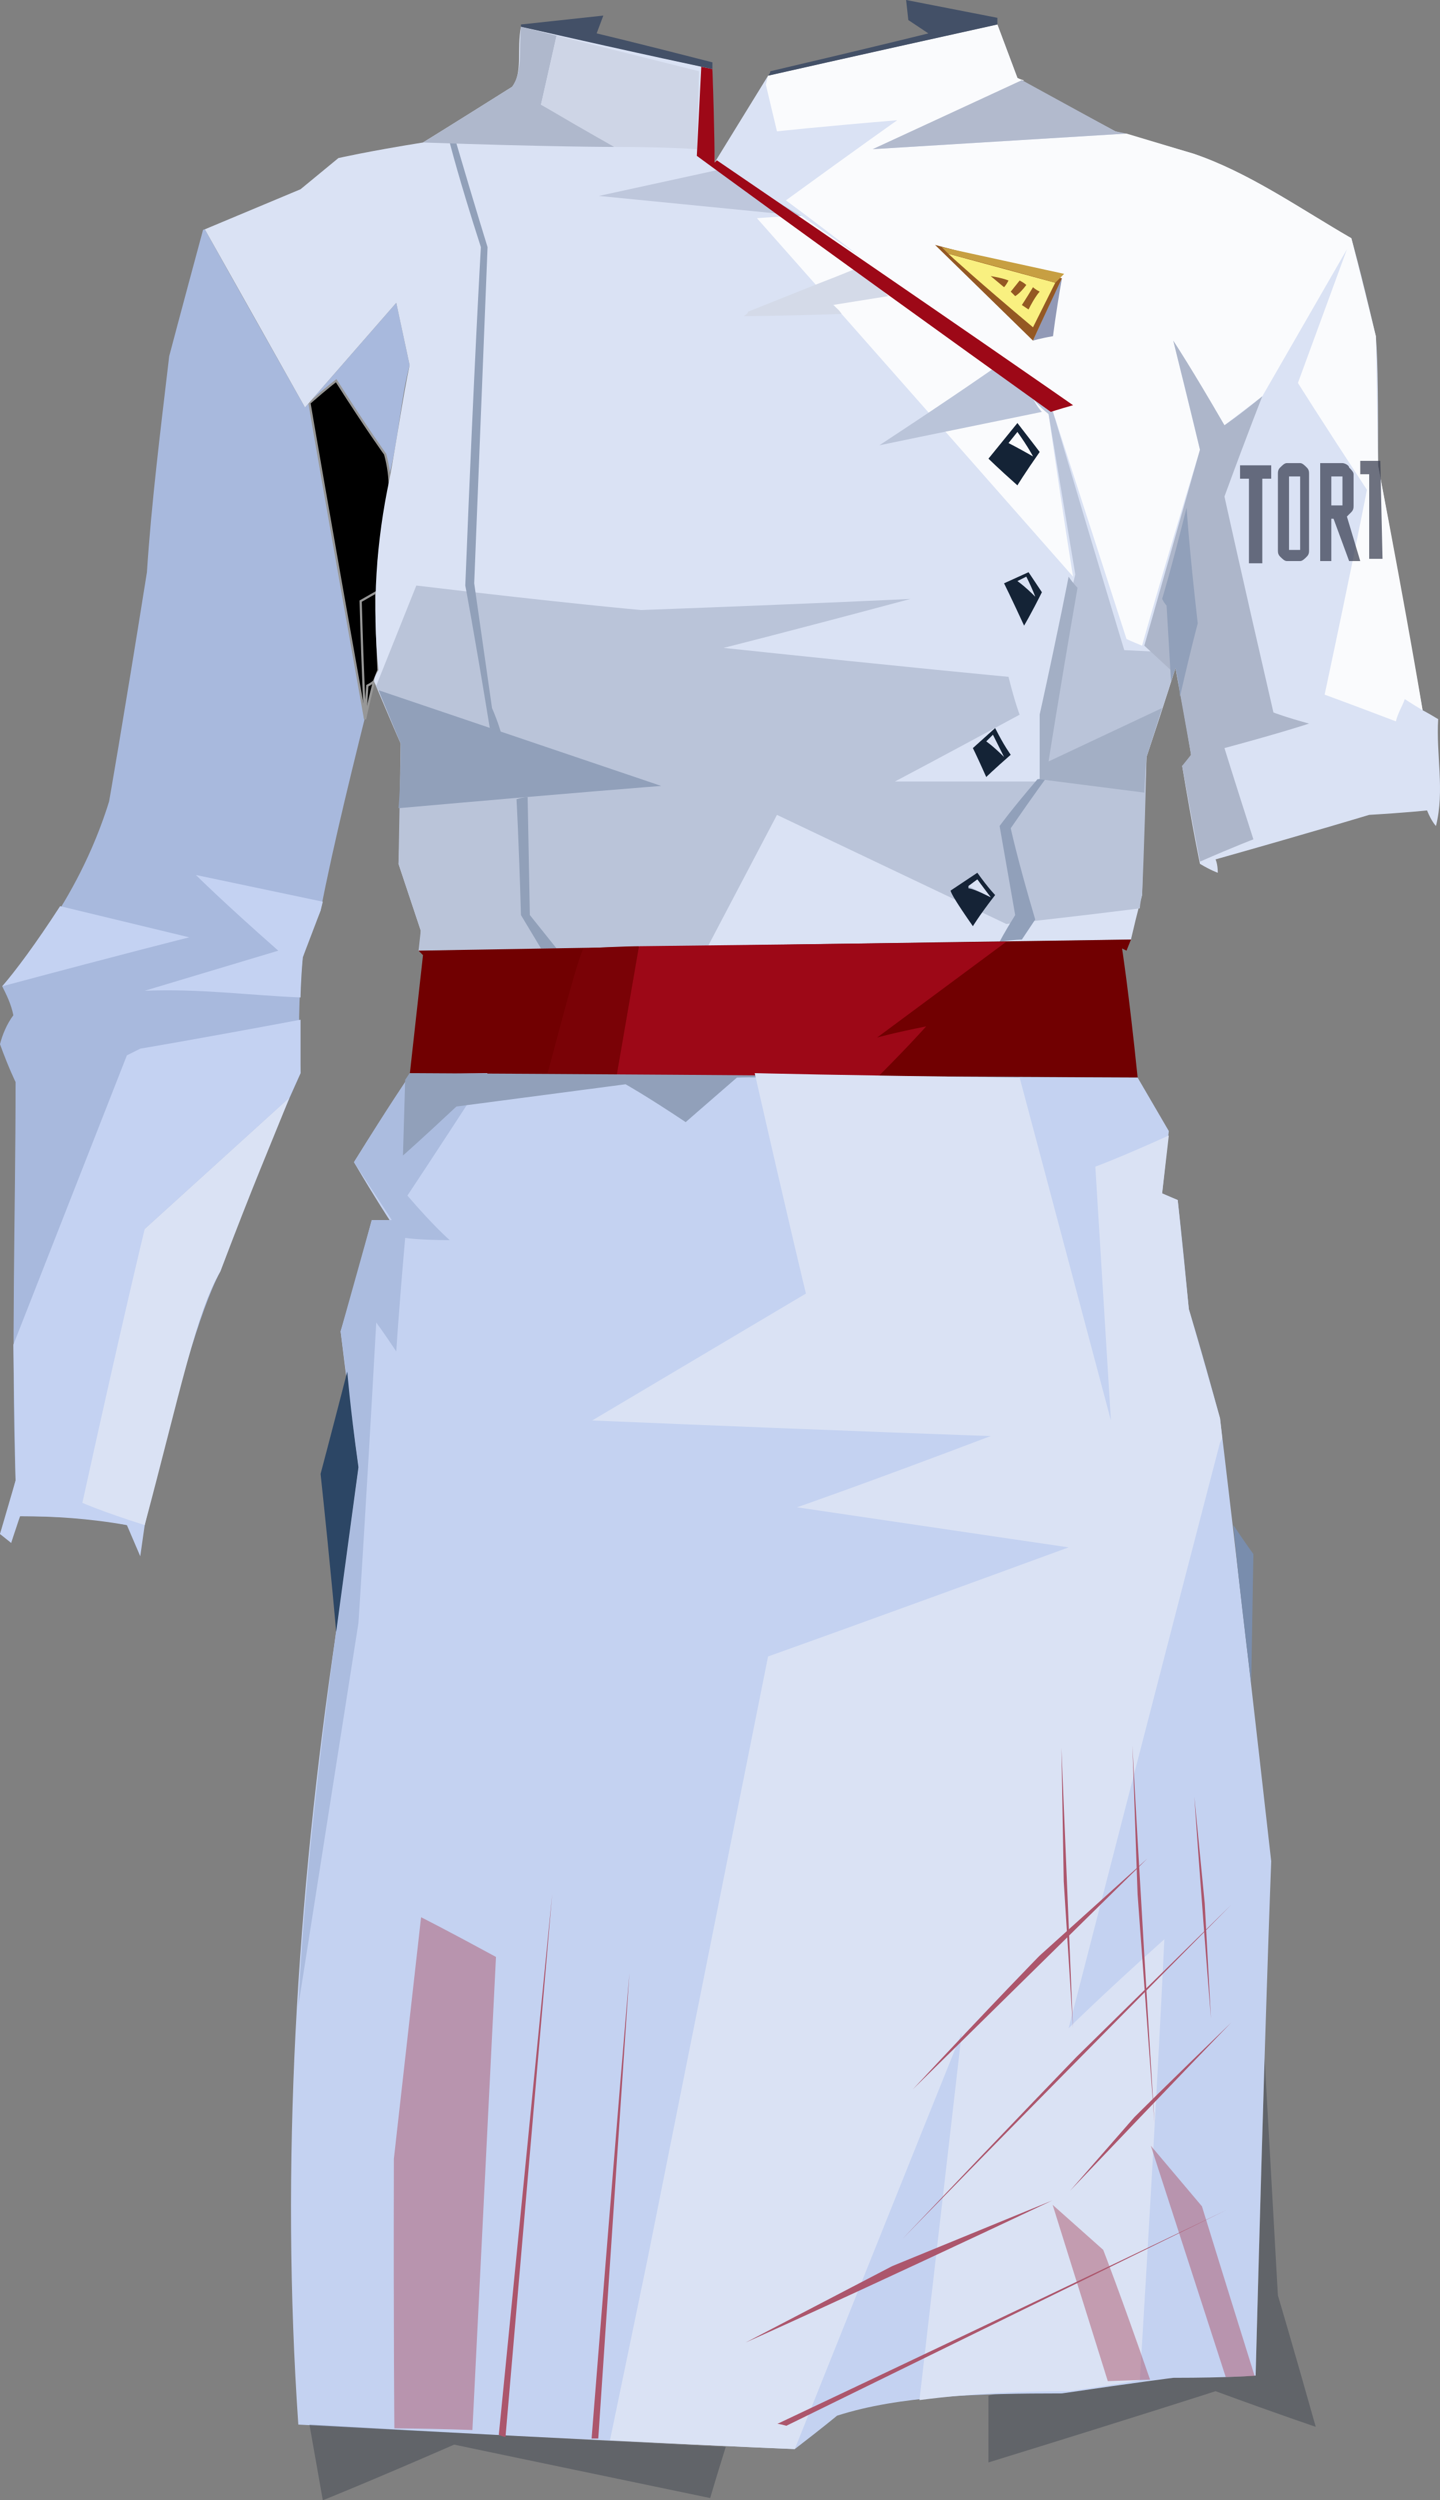 <?xml version="1.0" encoding="UTF-8" standalone="no"?>
<svg
   width="646.817"
   height="1123"
   viewBox="0 0 646.817 1123"
   version="1.1"
   id="svg70"
   sodipodi:docname="cb-layer-1008.svg"
   xmlns:inkscape="http://www.inkscape.org/namespaces/inkscape"
   xmlns:sodipodi="http://sodipodi.sourceforge.net/DTD/sodipodi-0.dtd"
   xmlns="http://www.w3.org/2000/svg"
   xmlns:svg="http://www.w3.org/2000/svg">
  <rect x="0" y="0" width="646.817" height="1123" fill="#808080" stroke="none"/>
  <sodipodi:namedview
     id="namedview72"
     pagecolor="#ffffff"
     bordercolor="#666666"
     borderopacity="1.0"
     inkscape:pageshadow="2"
     inkscape:pageopacity="0.0"
     inkscape:pagecheckerboard="0" />
  <defs
     id="defs2" />
  <g
     id="id-79831">
    <g
       id="id-79832">
      <path
         d="m 65,685 c 14,-59 25,-97 34,-114 11,-30 23,-60 36,-89 -1,-17 -1,-34 1,-52 2,-7 5,-14 8,-21 6,-31 15,-67 24,-103 0,-46 2,-74 7,-93 4,-16 5,-34 9,-49 -4,-19 -6,-28 -6,-28 -27,31 -41,47 -41,47 -30,-53 -45,-80 -45,-80 -1,0 -1,1 -1,1 -10,37 -15,56 -15,56 -4,34 -8,66 -10,97 -11,69 -17,103 -17,103 -9,29 -25,57 -48,83 2,4 4,8 5,13 -3,4 -5,9 -6,13 4,11 7,17 7,17 0,60 -2,117 0,179 -4,16 -7,24 -7,24 4,2 5,4 5,4 2,-8 4,-12 4,-12 19,0 35,1 48,4 5,0 8,0 8,0 z"
         fill="#a8b9dd"
         id="id-79833" />
      <path
         d="m 135,458 c -48,9 -72,13 -72,13 -4,2 -6,3 -6,3 l -51,130 1,61 -7,24 5,4 4,-12 c 15,0 31,1 48,4 l 6,14 2,-14 V 552 l 65,-59 5,-11 c 0,-16 0,-24 0,-24 z"
         fill="#c4d2f2"
         id="id-79834" />
      <path
         d="M 65,685 C 46,679 37,675 37,675 55,593 65,552 65,552 l 65,-59 c -10,25 -15,36 -31,78 -11,19 -18,54 -34,114 z"
         fill="#dae2f4"
         id="id-79835" />
      <path
         d="m 168,306 c -3,12 -4,17 -4,17 -17,-95 -25,-142 -25,-142 8,-7 12,-10 12,-10 14,22 22,33 22,33 6,22 -3,34 -3,52 -2,33 -2,50 -2,50 z"
         stroke="#979797"
         id="id-79836" />
      <path
         d="m 169,266 -7,4 c 1,36 2,53 2,53 l 1,-15 c 2,-1 3,-2 3,-2 l 2,-5 c -1,-23 -1,-35 -1,-35 z"
         stroke="#979797"
         id="id-79837" />
      <path
         d="m 135,448 c -24,-1 -45,-4 -70,-3 40,-12 60,-18 60,-18 -25,-22 -37,-34 -37,-34 l 57,12 -1,4 -8,21 c -1,12 -1,18 -1,18 z"
         fill="#c4d2f2"
         id="id-79838" />
      <path
         d="M 1,443 C 57,428 85,421 85,421 L 27,407 C 16,424 7,436 1,443 Z"
         fill="#c4d2f2"
         id="id-79839" />
      <path
         d="m 188,427 c 213,-3 320,-5 320,-5 3,-13 5,-20 5,-20 1,-41 2,-62 2,-62 9,-27 13,-40 13,-40 5,26 7,39 7,39 -2,4 -4,5 -4,5 5,30 8,44 8,44 5,3 8,4 8,4 0,-4 -1,-6 -1,-6 46,-13 69,-20 69,-20 17,-1 26,-2 26,-2 2,5 4,7 4,7 4,-16 0,-32 1,-48 -5,-3 -7,-4 -7,-4 -13,-73 -20,-110 -20,-110 0,-26 0,-46 -1,-58 -7,-30 -11,-44 -11,-44 C 584,94 564,79 536,69 512,62 501,59 501,59 471,43 457,35 457,35 451,19 448,11 448,11 380,26 345,34 345,34 329,60 321,73 321,73 320,45 320,31 320,31 262,18 234,12 234,12 c -2,10 1,21 -4,27 -27,17 -40,25 -40,25 -25,4 -38,7 -38,7 l -17,14 -43,18 45,80 41,-47 6,28 c -3,14 -6,35 -9,51 -6,28 -8,57 -5,86 -2,3 -2,5 -2,5 8,19 12,28 12,28 0,36 -1,54 -1,54 l 10,30 c 0,6 -1,9 -1,9 z"
         fill="#dae2f4"
         id="id-79840" />
      <path
         d="m 513,290 c -5,-2 -7,-3 -7,-3 l -32,-99 c -2,-1 -3,-2 -3,-2 7,49 11,73 11,73 C 387,151 340,98 340,98 c 13,-1 20,-1 20,-1 17,12 26,18 26,18 -22,-17 -33,-25 -33,-25 33,-24 50,-36 50,-36 -36,3 -54,5 -54,5 l -5,-21 1,-4 103,-23 c 6,16 9,24 9,24 2,1 3,1 3,1 -46,21 -68,31 -68,31 l 114,-7 30,9 c 24,8 47,24 71,38 l 11,44 1,58 c 14,73 20,110 20,110 -5,-3 -8,-5 -8,-5 -1,3 -3,6 -4,10 -21,-8 -32,-12 -32,-12 13,-61 19,-92 19,-92 -21,-32 -31,-48 -31,-48 l 22,-60 -38,66 -17,13 -23,-38 12,49 c -18,59 -26,88 -26,88 z"
         fill="#fafbfd"
         id="id-79841" />
      <path
         d="m 170,310 c -1,-1 -1,-2 -1,-2 12,-30 18,-45 18,-45 67,8 101,11 101,11 81,-3 121,-5 121,-5 -56,15 -84,22 -84,22 85,9 128,13 128,13 3,12 5,17 5,17 -37,20 -56,30 -56,30 43,0 65,0 65,0 0,-20 0,-30 0,-30 11,-42 16,-63 16,-63 -8,-48 -12,-72 -12,-72 -5,-4 -7,-7 -7,-7 2,4 4,6 4,6 -49,10 -73,15 -73,15 35,-23 52,-35 52,-35 18,13 26,20 26,20 21,71 32,107 32,107 l 20,1 3,7 -13,40 c -1,42 -2,62 -2,62 -1,4 -1,6 -1,6 -40,5 -60,7 -60,7 l -103,-49 -31,59 -130,2 1,-9 -10,-30 1,-54 c -7,-16 -10,-24 -10,-24 z"
         fill="#bac4d9"
         id="id-79842" />
      <path
         d="m 179,363 c 79,-7 118,-10 118,-10 l -127,-43 10,24 c 0,19 -1,29 -1,29 z"
         fill="#91a0ba"
         id="id-79843" />
      <path
         d="m 250,426 c -5,0 -7,0 -7,0 -6,-10 -9,-15 -9,-15 -1,-35 -2,-52 -2,-52 3,-1 5,-1 5,-1 l 1,53 c 8,10 12,15 12,15 z"
         fill="#91a0b9"
         id="id-79844" />
      <path
         d="m 225,329 c -3,-1 -5,-2 -5,-2 -7,-43 -11,-64 -11,-64 4,-101 7,-152 7,-152 -10,-31 -14,-47 -14,-47 1,-2 2,-3 2,-3 10,34 15,50 15,50 -4,101 -6,151 -6,151 l 8,56 c 3,7 4,11 4,11 z"
         fill="#91a0b9"
         id="id-79845" />
      <path
         d="m 449,423 c 7,-1 10,-1 10,-1 4,-6 6,-9 6,-9 -8,-27 -11,-41 -11,-41 11,-16 17,-24 17,-24 -3,2 -5,2 -5,2 -12,14 -17,21 -17,21 l 7,40 c -5,8 -7,12 -7,12 z"
         fill="#91a0ba"
         id="id-79846" />
      <path
         d="m 514,356 -47,-6 c 0,-19 0,-29 0,-29 9,-41 13,-62 13,-62 2,3 4,5 4,5 -9,52 -13,78 -13,78 l 51,-24 -7,22 c -1,11 -1,16 -1,16 z"
         fill="#a3afc5"
         id="id-79847" />
      <path
         d="m 539,387 c 16,-7 24,-10 24,-10 -9,-28 -13,-41 -13,-41 26,-7 38,-11 38,-11 -11,-3 -16,-5 -16,-5 -15,-65 -22,-97 -22,-97 11,-30 17,-45 17,-45 -11,9 -17,13 -17,13 -15,-26 -23,-38 -23,-38 8,32 12,49 12,49 l -25,88 13,12 1,-2 7,39 -4,5 c 5,28 8,43 8,43 z"
         fill="#adb6ca"
         id="id-79848" />
      <path
         d="m 530,313 c 5,-22 8,-33 8,-33 -4,-35 -5,-52 -5,-52 -7,28 -11,41 -11,41 1,2 2,3 2,3 l 2,34 2,-6 c 2,8 2,13 2,13 z"
         fill="#91a0ba"
         id="id-79849" />
      <path
         d="M 360,97 C 336,83 324,76 324,76 l -55,12 c 61,6 91,9 91,9 z"
         fill="#bec7dc"
         id="id-79850" />
      <path
         d="m 234,12 c -1,10 1,20 -4,27 -27,17 -40,25 -40,25 57,2 86,2 86,2 C 254,53 243,47 243,47 l 7,-31 z"
         fill="#afb8cc"
         id="id-79851" />
      <path
         d="m 276,66 c 24,0 37,1 37,1 l 1,-35 -64,-16 -7,31 c 22,13 33,19 33,19 z"
         fill="#ced5e6"
         id="id-79852" />
      <path
         d="m 378,141 c -29,1 -44,1 -44,1 2,-1 2,-2 2,-2 20,-8 30,-12 30,-12 13,-5 20,-8 20,-8 9,9 13,13 13,13 l -25,4 c 3,2 4,4 4,4 z"
         fill="#d4dae8"
         id="id-79853" />
      <path
         d="m 473,151 c -6,1 -9,2 -9,2 4,-9 8,-18 13,-28 -3,17 -4,26 -4,26 z"
         fill="#9199b6"
         id="id-79854" />
      <path
         d="m 464,153 -44,-43 57,15 c -9,19 -13,28 -13,28 z"
         fill="#945823"
         id="id-79855" />
      <path
         d="m 426,114 48,13 c -7,14 -10,20 -10,20 -25,-21 -37,-32 -38,-33 v 0 c 0,0 0,0 0,0 z m 38,15 c -3,5 -5,8 -5,8 l 3,2 c 3,-6 5,-8 5,-8 -2,-1 -3,-2 -3,-2 z m -6,-3 -4,5 c 0,0 1,1 2,2 0,0 2,-1 5,-5 0,0 -1,-1 -3,-2 z m -13,-2 6,5 c 0,0 1,-1 2,-3 0,0 -2,-1 -8,-2 z"
         fill="#f9f080"
         id="id-79856" />
      <path
         d="m 426,114 c -2,-2 -3,-3 -3,-3 l 55,12 -4,4 c -32,-9 -48,-13 -48,-13 z"
         fill="#c79f42"
         id="id-79857" />
      <path
         d="m 482,182 c -7,2 -10,3 -10,3 C 366,109 313,70 313,70 l 2,-40 5,1 c 1,28 1,42 1,42 l 1,-1 c 107,73 160,110 160,110 z"
         fill="#9d0817"
         id="id-79858" />
      <path
         d="m 320,31 c 0,-2 0,-3 0,-3 -35,-9 -52,-13 -52,-13 l 3,-8 -37,4 v 1 c 57,13 86,19 86,19 z"
         fill="#435067"
         id="id-79859" />
      <path
         d="m 345,34 c 1,-1 1,-2 1,-2 47,-11 71,-17 71,-17 l -9,-6 -1,-9 41,8 v 3 C 380,26 345,34 345,34 Z"
         fill="#435067"
         id="id-79860" />
      <path
         d="m 457,190 c 7,9 10,13 10,13 -7,10 -10,15 -10,15 -9,-8 -13,-12 -13,-12 z m 0,4 -4,5 c 0,0 4,2 11,6 0,0 -2,-4 -7,-11 z"
         fill="#142336"
         id="path32" />
      <path
         d="m 462,257 c 4,6 6,9 6,9 -5,10 -8,15 -8,15 -6,-13 -9,-19 -9,-19 z m -1,2 -4,2 c 0,0 3,2 8,7 0,0 -1,-3 -4,-9 z"
         fill="#142336"
         id="path34" />
      <path
         d="m 447,327 c 4,8 7,12 7,12 -8,7 -11,10 -11,10 -4,-9 -6,-13 -6,-13 z m -1,3 -3,3 c 0,0 3,2 8,7 0,0 -2,-4 -5,-10 z"
         fill="#142336"
         id="path36" />
      <path
         d="m 439,392 c 5,7 8,10 8,10 -7,9 -10,14 -10,14 -7,-10 -10,-15 -10,-16 v 0 0 z m 0,3 -4,3 c 0,0 0,0 0,0 v 1 c 1,0 4,1 10,4 0,0 -2,-2 -6,-8 z"
         fill="#152336"
         id="path38" />
      <path
         d="m 184,483 c 218,0 327,1 327,1 -4,-39 -7,-58 -7,-58 l 2,1 2,-5 c -213,3 -320,5 -320,5 l 2,2 c -4,36 -6,54 -6,54 z"
         fill="#710001"
         id="id-79865" />
      <path
         d="m 246,482 c 8,-30 13,-49 16,-56 17,-1 25,-1 25,-1 l -10,58 c -21,-1 -31,-1 -31,-1 z"
         fill="#7a0206"
         id="id-79866" />
      <path
         d="m 277,483 c 78,0 117,1 117,1 15,-15 22,-23 22,-23 -15,3 -22,5 -22,5 l 58,-43 -165,2 z"
         fill="#9d0817"
         id="id-79867" />
      <path
         d="m 444,1076 c 0,20 0,30 0,30 68,-21 102,-32 102,-32 30,11 45,16 45,16 -11,-39 -17,-59 -17,-59 l -6,-107 -4,143 c -36,-5 -77,-2 -120,9 z"
         fill="#0e192b"
         opacity="0.266"
         id="id-79868" />
      <path
         d="m 184,483 c -17,26 -25,39 -25,39 10,17 16,26 16,26 -5,0 -8,0 -8,0 -9,34 -14,50 -14,50 5,41 8,61 8,61 -7,50 -10,74 -10,74 -18,121 -25,240 -17,356 149,8 223,11 223,11 13,-10 19,-15 19,-15 28,-9 64,-10 101,-10 34,-5 50,-7 50,-7 25,0 37,-1 37,-1 4,-154 7,-231 7,-231 -15,-133 -23,-199 -23,-199 -9,-33 -14,-49 -14,-49 -3,-32 -5,-49 -5,-49 -5,-2 -7,-3 -7,-3 l 3,-28 -14,-24 c -218,-1 -327,-1 -327,-1 z"
         fill="#c4d2f1"
         id="id-79869" />
      <path
         d="m 184,483 c 23,-1 35,-1 35,-1 -24,37 -36,55 -36,55 12,14 19,20 19,20 -14,0 -20,-1 -20,-1 -3,34 -4,51 -4,51 -6,-9 -9,-13 -9,-13 -5,90 -8,135 -8,135 l -27,172 c 4,-80 16,-161 27,-242 l -8,-61 14,-50 h 9 l -17,-26 c 16,-26 25,-39 25,-39 z"
         fill="#abbcdf"
         id="id-79870" />
      <path
         d="m 181,519 1,-34 2,-3 c 182,1 274,2 274,2 -28,4 -42,6 -42,6 -24,-1 -58,-7 -85,-6 -15,13 -23,20 -23,20 -18,-12 -27,-17 -27,-17 l -76,10 c -16,15 -24,22 -24,22 z"
         fill="#91a0ba"
         id="id-79871" />
      <path
         d="m 525,510 c -22,10 -33,14 -33,14 l 7,114 -41,-154 c -80,-1 -119,-2 -119,-2 15,66 23,99 23,99 -64,38 -96,57 -96,57 119,5 179,7 179,7 -58,22 -87,32 -87,32 81,12 122,18 122,18 -90,33 -135,49 -135,49 -36,180 -54,270 -54,270 l -17,82 c 55,3 83,4 83,4 50,-125 75,-187 75,-187 l -19,165 c 23,-3 45,-4 67,-4 22,-3 32,-5 32,-5 8,-132 11,-198 11,-198 -29,26 -43,40 -43,40 45,-175 68,-263 68,-263 l 1,-2 -1,-9 -14,-49 -5,-49 -7,-3 c 2,-17 3,-26 3,-26 z"
         fill="#dae2f4"
         id="id-79872" />
      <path
         d="m 326,1099 c -5,16 -7,23 -7,23 -77,-16 -115,-24 -115,-24 -39,17 -59,25 -59,25 l -6,-34 c 124,7 187,10 187,10 z"
         fill="#0e192b"
         opacity="0.266"
         id="id-79873" />
      <polygon
         points="445,403 439,395 435,398 "
         fill="#dae2f4"
         id="id-79874" />
      <polygon
         points="506,60 501,59 459,36 392,67 "
         fill="#b2bacd"
         id="id-79875" />
      <path
         d="m 156,616 c -8,31 -12,46 -12,46 5,47 7,71 7,71 l 10,-74 c -4,-29 -5,-43 -5,-43 z"
         fill="#2c4665"
         id="id-79876" />
      <path
         d="m 554,685 c 6,9 9,13 9,13 l -1,58 c -6,-48 -8,-71 -8,-71 z"
         fill="#798dad"
         id="id-79877" />
    </g>
    <path
       d="m 567,253 v -38 h 4 v -6 h -14 v 6 h 4 v 38 z m 17,-1 c 1,0 2,-1 3,-2 1,-1 1,-2 1,-3 v 0 -34 c 0,-1 0,-2 -1,-3 -1,-1 -2,-2 -3,-2 v 0 h -6 c -1,0 -2,1 -3,2 -1,1 -1,2 -1,3 v 0 34 c 0,1 0,2 1,3 1,1 2,2 3,2 v 0 z m -1,-5 h -3 c 0,0 0,0 -1,0 0,-1 0,-1 0,-1 v 0 -31 c 0,0 0,0 0,-1 1,0 1,0 1,0 v 0 h 3 c 0,0 0,0 1,0 0,1 0,1 0,1 v 0 31 c 0,0 0,0 0,1 -1,0 -1,0 -1,0 z m 15,5 v -19 h 1 l 7,19 h 5 l -6,-20 c 0,0 1,-1 2,-2 1,-1 1,-2 1,-3 v 0 -14 c 0,-1 -1,-2 -2,-3 0,-1 -2,-2 -3,-2 v 0 h -10 v 44 z m 4,-25 h -4 v -13 h 4 c 0,0 0,0 1,0 0,1 0,1 0,1 v 0 11 c 0,0 0,0 0,1 -1,0 -1,0 -1,0 z m 19,24 -1,-44 h -9 v 6 h 4 v 38 z"
       fill="#383d51"
       opacity="0.723"
       id="id-79878"
       fill-rule="nonzero" />
    <g
       transform="rotate(-2,22880.89,-4381.437)"
       fill="#ac566c"
       id="id-79879">
      <path
         d="M 92,303 C 103,164 109,94 109,94 L 95,303 c -2,0 -3,0 -3,0 z"
         transform="rotate(2,100,199)"
         id="id-79880" />
      <path
         d="m 51,300 c 2,1 3,1 3,1 L 75,57 C 59,219 51,300 51,300 Z"
         transform="rotate(2,63,179)"
         id="id-79881" />
      <path
         d="m 172,299 c 137,-59 205,-89 205,-89 l -201,90 c -3,-1 -4,-1 -4,-1 z"
         id="id-79882" />
      <path
         d="M 20,66 4,174 c -3,81 -4,121 -4,121 23,1 35,2 35,2 L 53,85 C 31,72 20,66 20,66 Z"
         fill-opacity="0.5"
         id="id-79883" />
      <path
         d="m 226,230 -67,32 c 0,0 47,-19 140,-59 z"
         id="id-79884" />
      <path
         d="m 238,151 c 39,-39 59,-58 59,-58 L 347,51 C 274,118 238,151 238,151 Z"
         id="id-79885" />
      <path
         d="m 231,218 c 54,-53 81,-79 81,-79 L 384,73 C 282,169 231,218 231,218 Z"
         id="id-79886" />
      <path
         d="m 387,285 c -14,-51 -21,-77 -21,-77 l -22,-28 30,105 z"
         fill-opacity="0.5"
         id="id-79887" />
      <path
         d="m 340,285 c -12,-39 -19,-59 -19,-59 l -22,-21 22,80 z"
         fill-opacity="0.5"
         id="id-79888" />
      <path
         d="m 309,0 c 0,40 0,60 0,60 l 3,66 C 310,42 309,0 309,0 Z"
         transform="rotate(1,310,63)"
         id="id-79889" />
      <path
         d="m 342,0 c 0,44 0,67 0,67 l 4,103 C 343,57 342,0 342,0 Z"
         id="id-79890" />
      <path
         d="m 369,24 c 2,32 3,48 3,48 l 1,52 C 370,57 369,24 369,24 Z"
         id="id-79891" />
      <path
         d="m 382,126 c -30,27 -45,41 -45,41 l -30,32 c 50,-49 75,-73 75,-73 z"
         id="id-79892" />
    </g>
  </g>
</svg>
